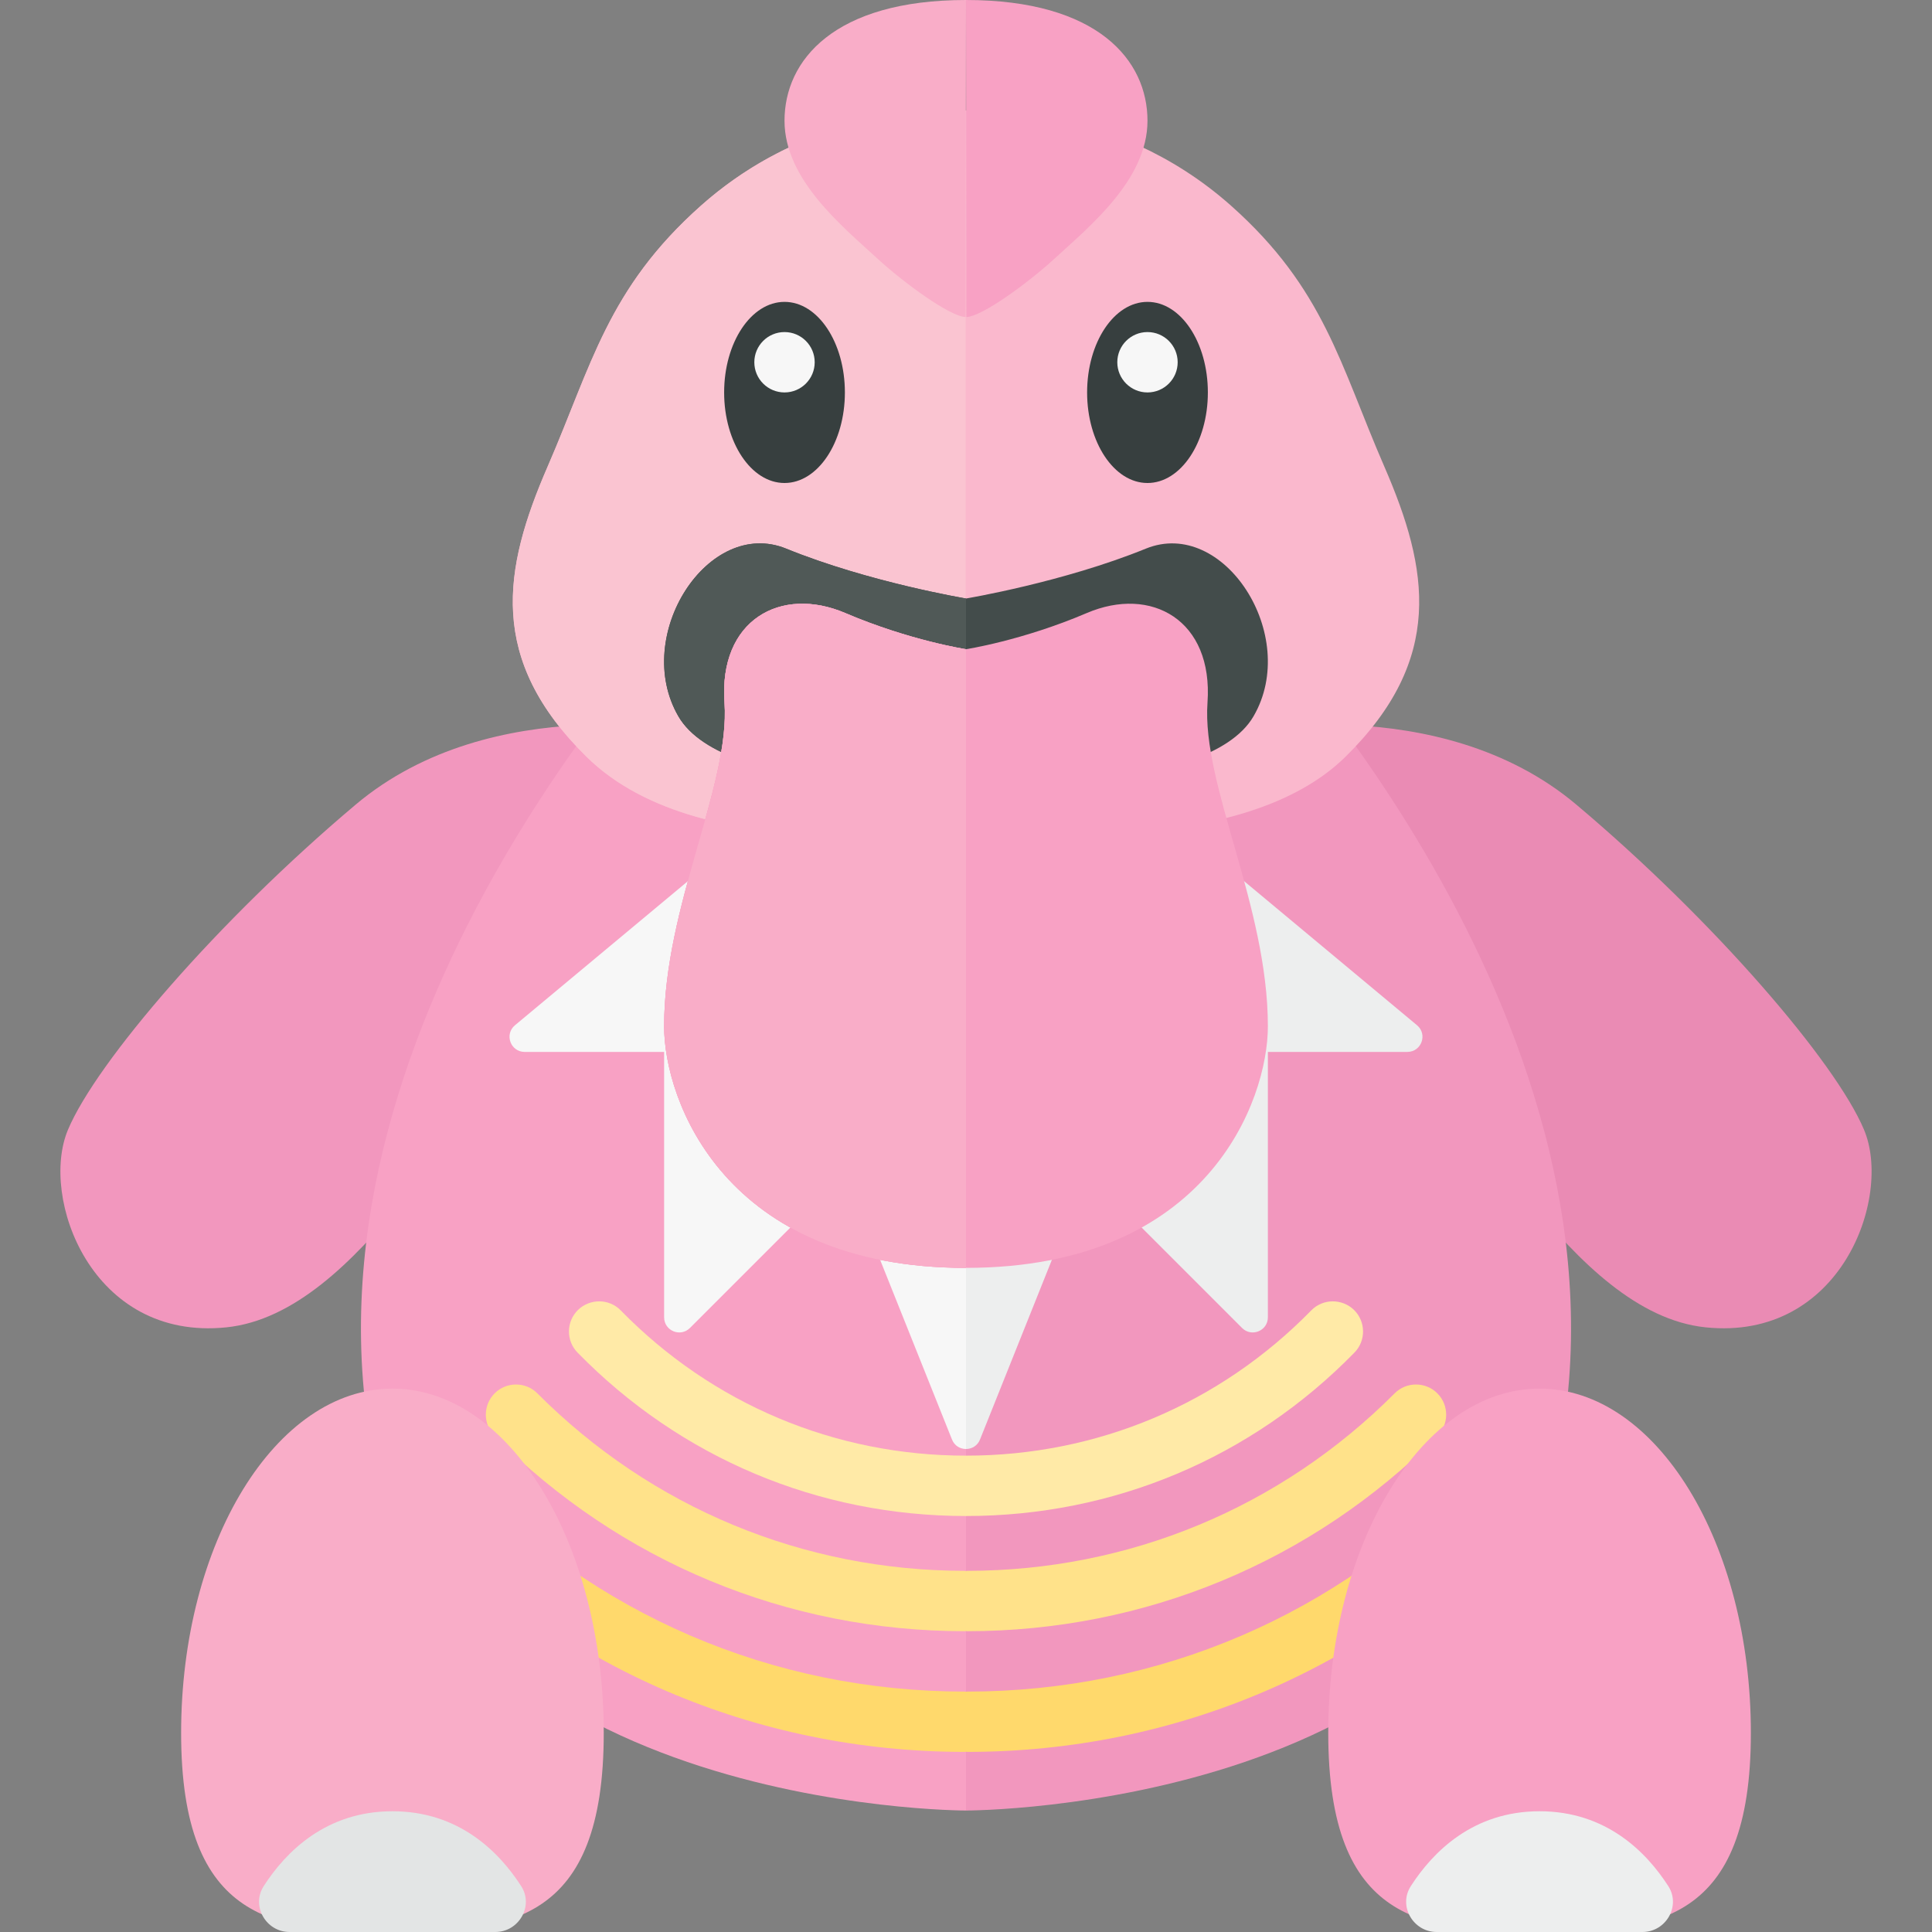 <?xml version="1.0" encoding="utf-8"?>
<!-- Generator: Adobe Illustrator 23.0.2, SVG Export Plug-In . SVG Version: 6.00 Build 0)  -->
<svg version="1.1" xmlns="http://www.w3.org/2000/svg" xmlns:xlink="http://www.w3.org/1999/xlink" x="0px" y="0px" width="32px"
	 height="32px" viewBox="0 0 32 32" enable-background="new 0 0 32 32" xml:space="preserve">
<rect x="0" y="0" width="32" height="32" fill="#808080" stroke="none"/>
<g id="labels">
</g>
<g id="icons">
	<g>
		<path fill="#EA8BB4" d="M23.237,17.385c1.111,0.741,2.775,4.369,5.013,4.6s3.095-2.151,2.625-3.271
			c-0.47-1.12-2.483-3.464-4.766-5.387s-5.68-1.189-5.68-1.189v5.238L23.237,17.385z"/>
		<path fill="#F297BE" d="M16,10v19.988c0,0,9,0.012,9.916-6.467c0.995-7.042-5.38-13.52-5.38-13.52H16z"/>
		<g>
			<path fill="#F297BE" d="M8.763,17.385c-1.111,0.741-2.775,4.369-5.013,4.6s-3.095-2.151-2.625-3.271s2.483-3.464,4.766-5.387
				s5.68-1.189,5.68-1.189v5.238L8.763,17.385z"/>
			<path fill="#F8A1C4" d="M16,10v19.988c0,0-9,0.012-9.916-6.467C5.089,16.478,11.464,10,11.464,10H16z"/>
			<g>
				<path fill="#F7F7F7" d="M14,12.423l-5.47,4.558c-0.18,0.15-0.074,0.442,0.16,0.442H11v4.396c0,0.223,0.269,0.334,0.427,0.177
					L14,19.423l1.768,4.42C15.81,23.948,15.905,24,16,24V12.423H14z"/>
			</g>
			<path fill="#FAB8CD" d="M22.928,7.726c-0.73-1.679-0.993-2.945-2.538-4.319c-2.001-1.779-4.384-1.576-4.384-1.576h-0.013
				c0,0-0.175-0.012-0.458,0h-0.03v0.002c-0.796,0.038-2.441,0.28-3.896,1.574c-1.545,1.374-1.809,2.64-2.538,4.319
				c-0.743,1.711-0.996,3.194,0.644,4.809c1.696,1.671,5.137,1.29,6.048,1.154c1.013,0.135,4.825,0.517,6.522-1.154
				C23.924,10.92,23.672,9.437,22.928,7.726z"/>
			<path fill="#FAC4D1" d="M15.994,1.831v11.821c0,0-4.314,0.819-6.279-1.117C8.076,10.92,8.328,9.437,9.072,7.726
				c0.73-1.679,0.993-2.945,2.538-4.319C13.611,1.628,15.994,1.831,15.994,1.831"/>
			<ellipse fill="#373F3F" cx="12.994" cy="6.5" rx="1" ry="1.5"/>
			<circle fill="#F7F7F7" cx="12.994" cy="6" r="0.5"/>
			<path fill="#F9ADC8" d="M16,0c-2.186,0-3.006,1-3.006,2c0,0.976,0.96,1.75,1.541,2.285c0.436,0.401,1.209,0.965,1.459,0.965L16,0
				z"/>
			<g>
				<path fill="#FFEAA7" d="M10.281,21.704c-0.192-0.197-0.509-0.199-0.707-0.008c-0.197,0.193-0.201,0.51-0.008,0.707
					c1.707,1.746,3.991,2.707,6.434,2.707v-1C13.829,24.111,11.799,23.256,10.281,21.704z"/>
				<path fill="#FFE28A" d="M15.983,26.018c-2.677,0-5.192-1.044-7.082-2.939c-0.195-0.197-0.514-0.195-0.707-0.002
					c-0.196,0.195-0.196,0.512-0.002,0.707c2.079,2.086,4.846,3.234,7.791,3.234c0.006,0,0.011-0.003,0.017-0.003v-0.993
					C15.994,26.021,15.989,26.018,15.983,26.018z"/>
				<path fill="#FFD96C" d="M7.637,24.429c-0.191-0.2-0.507-0.208-0.707-0.02c-0.2,0.19-0.209,0.507-0.02,0.707
					c2.385,2.516,5.607,3.901,9.073,3.901c0.006,0,0.011-0.003,0.017-0.003v-0.993c-0.006,0-0.011-0.003-0.017-0.003
					C12.795,28.018,9.83,26.743,7.637,24.429z"/>
			</g>
			<path fill="#F9ADC8" d="M10,28.703C10,31.852,8.433,32,6.5,32S3,31.852,3,28.703S4.567,23,6.5,23S10,25.553,10,28.703z"/>
			<path fill="#E3E5E5" d="M4.796,32c-0.39,0-0.639-0.431-0.429-0.759C4.731,30.675,5.396,30,6.5,30s1.769,0.675,2.133,1.241
				C8.844,31.569,8.594,32,8.204,32H4.796z"/>
			<path fill="#434C4B" d="M18.979,9.087C17.609,9.645,16,9.913,16,9.913s-1.609-0.268-2.979-0.826
				c-1.288-0.524-2.56,1.438-1.785,2.777C12.012,13.202,16,12.987,16,12.987s3.988,0.214,4.763-1.124
				C21.539,10.525,20.267,8.563,18.979,9.087z"/>
			<path fill="#505957" d="M16,12.987V9.913c0,0-1.609-0.268-2.979-0.826c-1.288-0.524-2.56,1.438-1.785,2.777S16,12.987,16,12.987z
				"/>
		</g>
		<g>
			<g>
				<path fill="#EDEEEE" d="M18,12.423l5.47,4.558c0.18,0.15,0.074,0.442-0.16,0.442H21v4.396c0,0.223-0.269,0.334-0.427,0.177
					L18,19.423l-1.768,4.42C16.19,23.948,16.095,24,16,24V12.423H18z"/>
			</g>
			<ellipse fill="#373F3F" cx="19.006" cy="6.5" rx="1" ry="1.5"/>
			<circle fill="#F7F7F7" cx="19.006" cy="6" r="0.5"/>
			<path fill="#F8A1C4" d="M16,0c2.186,0,3.006,1,3.006,2c0,0.976-0.96,1.75-1.541,2.285c-0.436,0.401-1.209,0.965-1.459,0.965L16,0
				z"/>
			<g>
				<path fill="#FFEAA7" d="M21.719,21.704c0.192-0.197,0.509-0.199,0.707-0.008c0.197,0.193,0.201,0.51,0.008,0.707
					c-1.707,1.746-3.991,2.707-6.434,2.707v-1C18.171,24.111,20.201,23.256,21.719,21.704z"/>
				<path fill="#FFE28A" d="M16.017,26.018c2.677,0,5.192-1.044,7.082-2.939c0.195-0.197,0.514-0.195,0.707-0.002
					c0.196,0.195,0.196,0.512,0.002,0.707c-2.079,2.086-4.846,3.234-7.791,3.234c-0.006,0-0.011-0.003-0.017-0.003v-0.993
					C16.006,26.021,16.011,26.018,16.017,26.018z"/>
				<path fill="#FFD96C" d="M24.363,24.429c0.191-0.2,0.507-0.208,0.707-0.02c0.2,0.19,0.209,0.507,0.02,0.707
					c-2.385,2.516-5.607,3.901-9.073,3.901c-0.006,0-0.011-0.003-0.017-0.003v-0.993c0.006,0,0.011-0.003,0.017-0.003
					C19.205,28.018,22.17,26.743,24.363,24.429z"/>
			</g>
			<path fill="#F8A1C4" d="M20,11.637c0.097-1.369-0.933-1.939-2-1.483c-1.067,0.456-2,0.599-2,0.599s-0.933-0.143-2-0.599
				c-1.067-0.456-2.097,0.114-2,1.483C12.097,13.006,11,15,11,17c0,1.227,1,4,5,4s5-2.773,5-4C21,15,19.903,13.006,20,11.637z"/>
			<path fill="#F8A1C4" d="M16,21V10.753c0,0-0.933-0.143-2-0.599c-1.067-0.456-2.097,0.114-2,1.483S11,15,11,17
				C11,18.227,12,21,16,21z"/>
		</g>
		<path fill="#F9ADC8" d="M16,21V10.753c0,0-0.933-0.143-2-0.599c-1.067-0.456-2.097,0.114-2,1.483S11,15,11,17
			C11,18.227,12,21,16,21z"/>
		<path fill="#F8A1C4" d="M22,28.703C22,31.852,23.567,32,25.5,32s3.5-0.148,3.5-3.297S27.433,23,25.5,23S22,25.553,22,28.703z"/>
		<path fill="#EDEEEE" d="M27.204,32c0.39,0,0.639-0.431,0.429-0.759C27.269,30.675,26.604,30,25.5,30s-1.769,0.675-2.133,1.241
			C23.156,31.569,23.406,32,23.796,32H27.204z"/>
	</g>
</g>
</svg>
